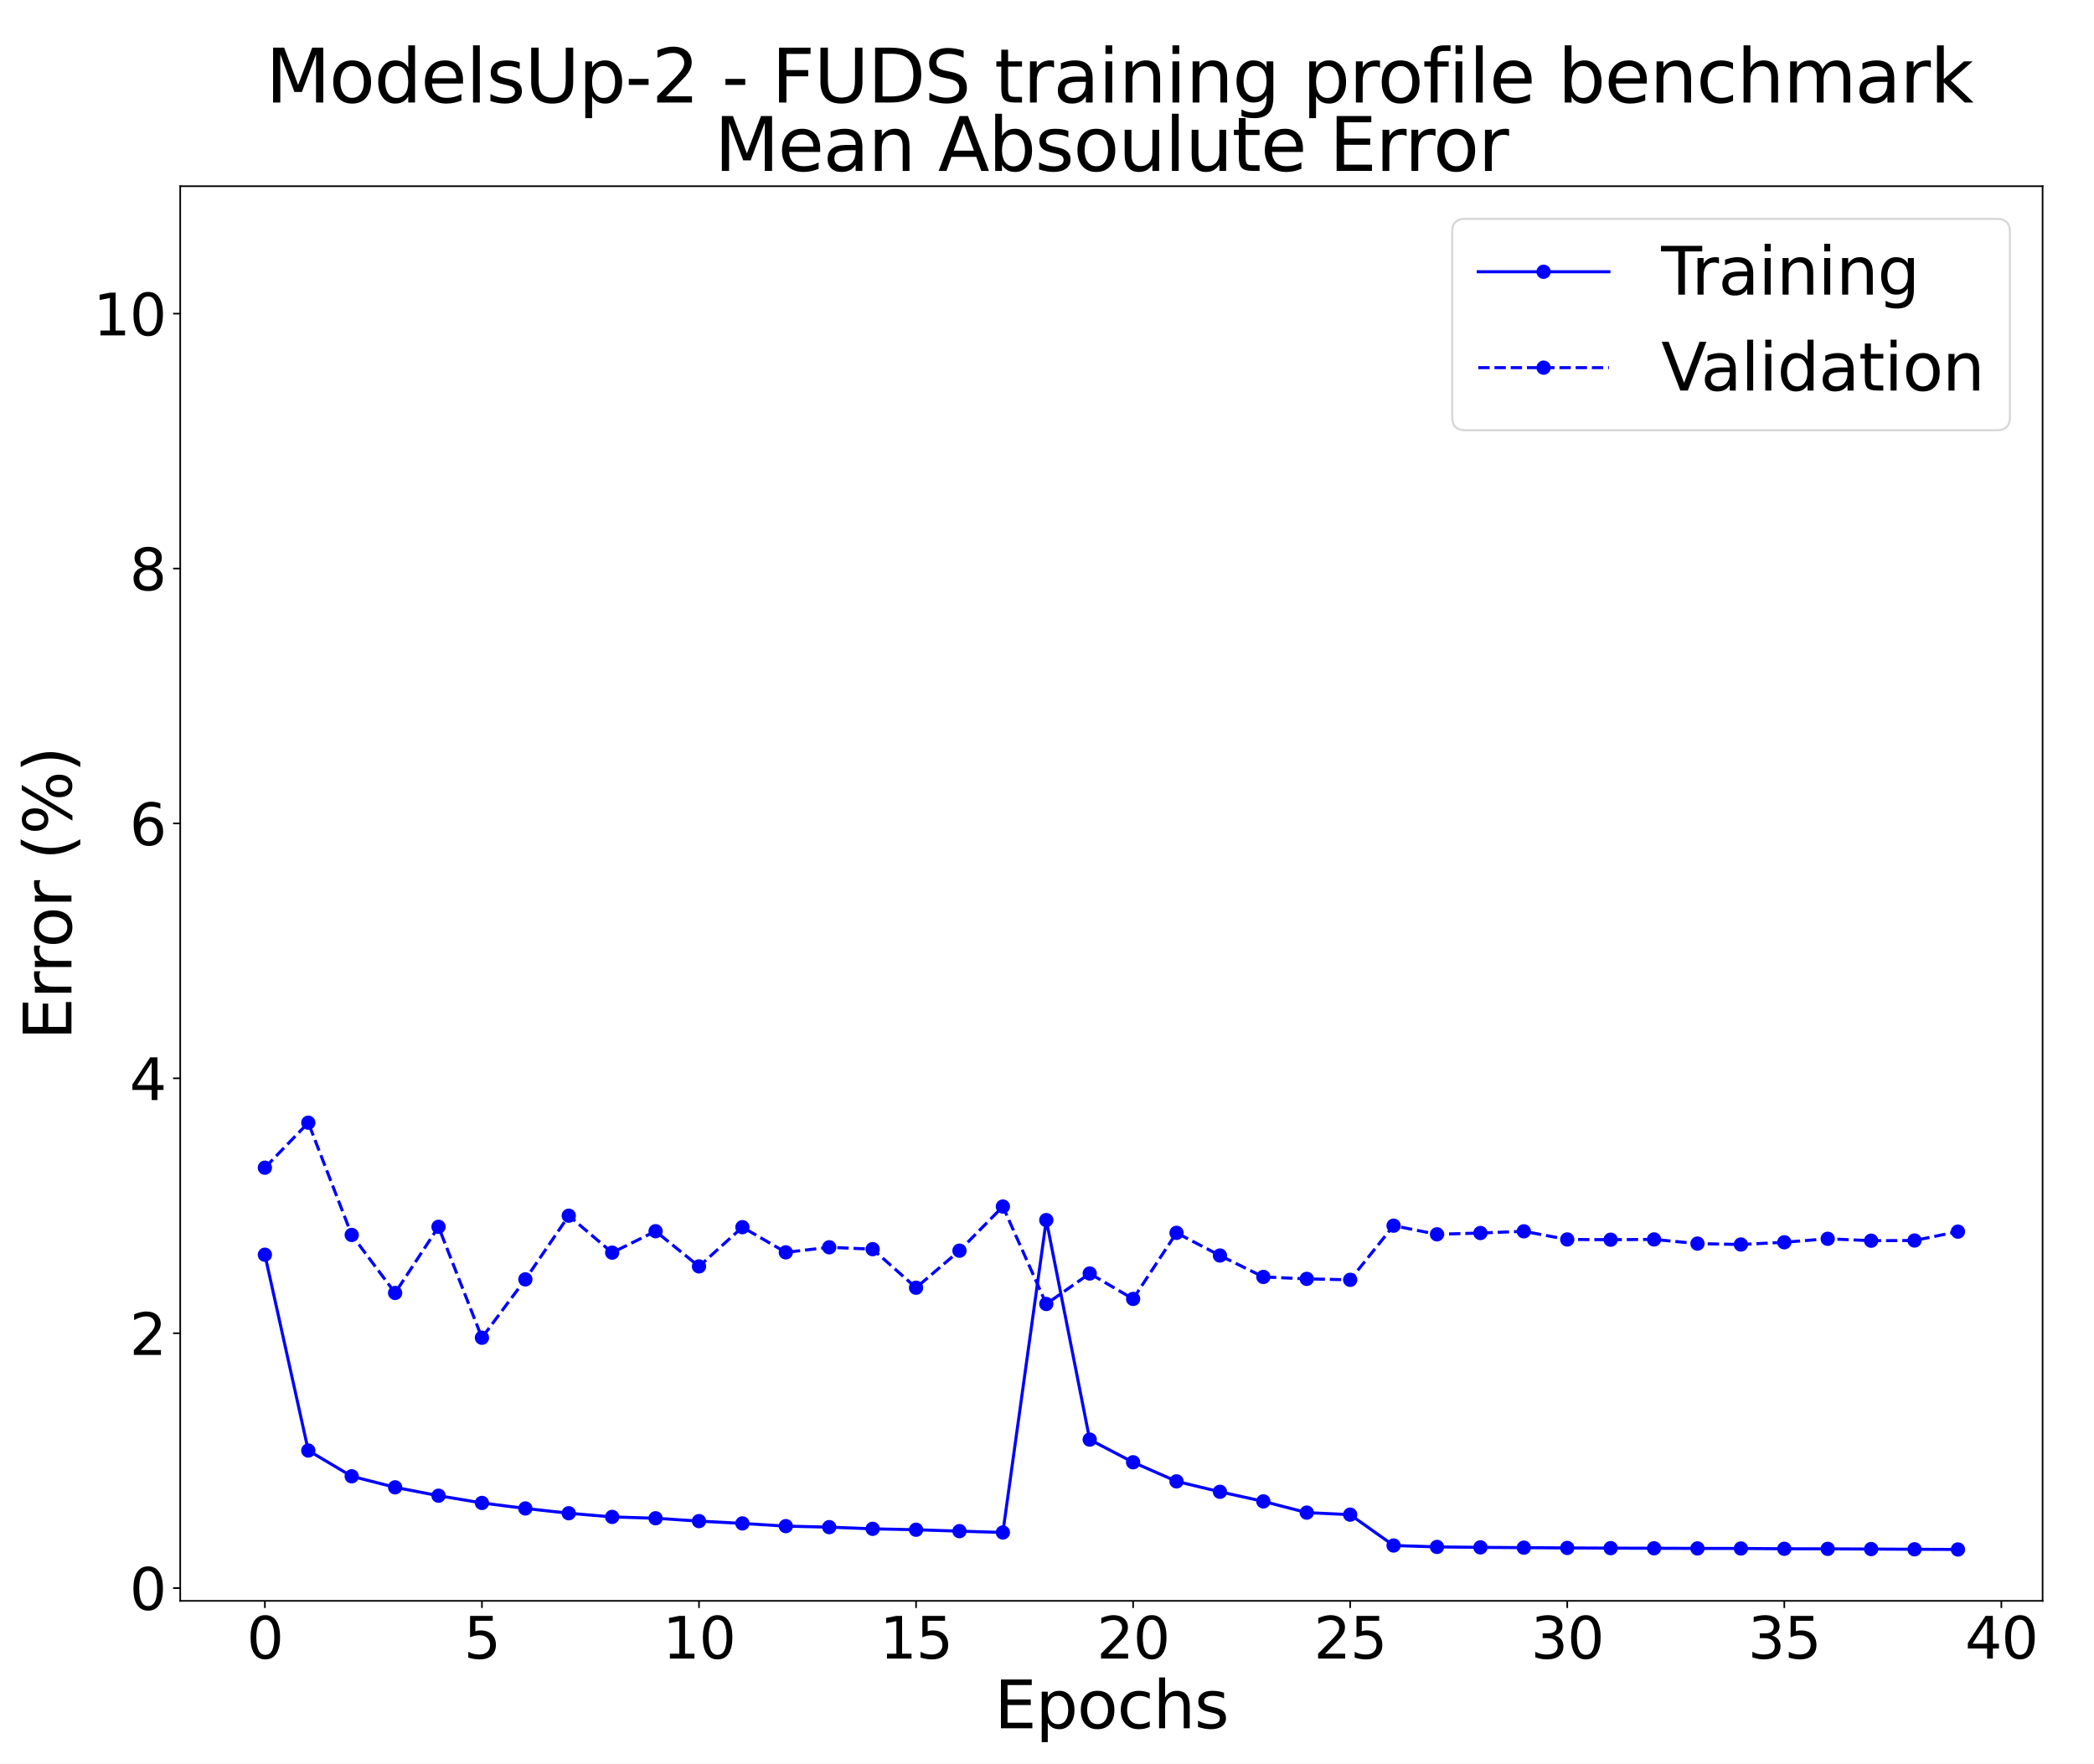 <?xml version="1.0" encoding="UTF-8" standalone="no"?>
<svg
   width="1025.684pt"
   height="864pt"
   viewBox="0 0 1025.684 864"
   version="1.1"
   id="svg1218"
   sodipodi:docname="M2-history-FUDS-mae.svg"
   inkscape:version="1.1.2 (b8e25be8, 2022-02-05)"
   xmlns:inkscape="http://www.inkscape.org/namespaces/inkscape"
   xmlns:sodipodi="http://sodipodi.sourceforge.net/DTD/sodipodi-0.dtd"
   xmlns:xlink="http://www.w3.org/1999/xlink"
   xmlns="http://www.w3.org/2000/svg"
   xmlns:svg="http://www.w3.org/2000/svg"
   xmlns:rdf="http://www.w3.org/1999/02/22-rdf-syntax-ns#"
   xmlns:cc="http://creativecommons.org/ns#"
   xmlns:dc="http://purl.org/dc/elements/1.1/">
  <rect x="0" y="0" width="1025.684" height="864" fill="#808080" stroke="none"/>
  <sodipodi:namedview
     id="namedview1220"
     pagecolor="#ffffff"
     bordercolor="#666666"
     borderopacity="1.0"
     inkscape:pageshadow="2"
     inkscape:pageopacity="0.0"
     inkscape:pagecheckerboard="0"
     inkscape:document-units="pt"
     showgrid="false"
     inkscape:zoom="0.40290179"
     inkscape:cx="1344"
     inkscape:cy="606.84765"
     inkscape:window-width="1296"
     inkscape:window-height="1081"
     inkscape:window-x="0"
     inkscape:window-y="25"
     inkscape:window-maximized="0"
     inkscape:current-layer="figure_1" />
  <defs
     id="defs6">
    <style
       type="text/css"
       id="style4">*{stroke-linejoin: round; stroke-linecap: butt}</style>
  </defs>
  <g
     id="figure_1">
    <g
       id="patch_1"
       transform="scale(0.509,1)">
      <path
         d="M 0,864 H 2016 V 0 H 0 Z"
         style="fill:#ffffff"
         id="path8" />
    </g>
    <g
       id="axes_1">
      <g
         id="patch_2">
        <path
           d="m 88.28,784.12 h 912.227 V 91.2 H 88.28 Z"
           style="fill:#ffffff"
           id="path11" />
      </g>
      <g
         id="matplotlib.axis_1">
        <g
           id="xtick_1">
          <g
             id="line2d_1">
            <defs
               id="defs15">
              <path
                 id="m78ba644ee0"
                 d="M 0,0 V 3.5"
                 style="stroke:#000000;stroke-width:0.8" />
            </defs>
            <g
               id="g19">
              <use
                 xlink:href="#m78ba644ee0"
                 x="129.745"
                 y="784.12"
                 style="stroke:#000000;stroke-width:0.8"
                 id="use17"
                 width="100%"
                 height="100%" />
            </g>
          </g>
          <g
             id="text_1">
            <!-- 0 -->
            <g
               transform="matrix(0.28,0,0,-0.28,120.837,812.396)"
               id="g27">
              <defs
                 id="defs23">
                <path
                   id="DejaVuSans-30"
                   d="m 2034,4250 q -487,0 -733,-480 -245,-479 -245,-1442 0,-959 245,-1439 246,-480 733,-480 491,0 736,480 246,480 246,1439 0,963 -246,1442 -245,480 -736,480 z m 0,500 q 785,0 1199,-621 414,-620 414,-1801 0,-1178 -414,-1799 -414,-620 -1199,-620 -784,0 -1198,620 -414,621 -414,1799 0,1181 414,1801 414,621 1198,621 z"
                   transform="scale(0.016)" />
              </defs>
              <use
                 xlink:href="#DejaVuSans-30"
                 id="use25"
                 x="0"
                 y="0"
                 width="100%"
                 height="100%" />
            </g>
          </g>
        </g>
        <g
           id="xtick_2">
          <g
             id="line2d_2">
            <g
               id="g33">
              <use
                 xlink:href="#m78ba644ee0"
                 x="236.065"
                 y="784.12"
                 style="stroke:#000000;stroke-width:0.8"
                 id="use31"
                 width="100%"
                 height="100%" />
            </g>
          </g>
          <g
             id="text_2">
            <!-- 5 -->
            <g
               transform="matrix(0.28,0,0,-0.28,227.157,812.396)"
               id="g41">
              <defs
                 id="defs37">
                <path
                   id="DejaVuSans-35"
                   d="M 691,4666 H 3169 V 4134 H 1269 V 2991 q 137,47 274,70 138,23 276,23 781,0 1237,-428 457,-428 457,-1159 Q 3513,744 3044,326 2575,-91 1722,-91 1428,-91 1123,-41 819,9 494,109 v 635 q 281,-153 581,-228 300,-75 634,-75 541,0 856,284 316,284 316,772 0,487 -316,771 -315,285 -856,285 -253,0 -505,-56 -251,-56 -513,-175 z"
                   transform="scale(0.016)" />
              </defs>
              <use
                 xlink:href="#DejaVuSans-35"
                 id="use39"
                 x="0"
                 y="0"
                 width="100%"
                 height="100%" />
            </g>
          </g>
        </g>
        <g
           id="xtick_3">
          <g
             id="line2d_3">
            <g
               id="g47">
              <use
                 xlink:href="#m78ba644ee0"
                 x="342.385"
                 y="784.12"
                 style="stroke:#000000;stroke-width:0.8"
                 id="use45"
                 width="100%"
                 height="100%" />
            </g>
          </g>
          <g
             id="text_3">
            <!-- 10 -->
            <g
               transform="matrix(0.28,0,0,-0.28,324.57,812.396)"
               id="g57">
              <defs
                 id="defs51">
                <path
                   id="DejaVuSans-31"
                   d="M 794,531 H 1825 V 4091 L 703,3866 v 575 l 1116,225 h 631 V 531 H 3481 V 0 H 794 Z"
                   transform="scale(0.016)" />
              </defs>
              <use
                 xlink:href="#DejaVuSans-31"
                 id="use53"
                 x="0"
                 y="0"
                 width="100%"
                 height="100%" />
              <use
                 xlink:href="#DejaVuSans-30"
                 x="63.623"
                 id="use55"
                 y="0"
                 width="100%"
                 height="100%" />
            </g>
          </g>
        </g>
        <g
           id="xtick_4">
          <g
             id="line2d_4">
            <g
               id="g63">
              <use
                 xlink:href="#m78ba644ee0"
                 x="448.705"
                 y="784.12"
                 style="stroke:#000000;stroke-width:0.8"
                 id="use61"
                 width="100%"
                 height="100%" />
            </g>
          </g>
          <g
             id="text_4">
            <!-- 15 -->
            <g
               transform="matrix(0.28,0,0,-0.28,430.89,812.396)"
               id="g70">
              <use
                 xlink:href="#DejaVuSans-31"
                 id="use66"
                 x="0"
                 y="0"
                 width="100%"
                 height="100%" />
              <use
                 xlink:href="#DejaVuSans-35"
                 x="63.623"
                 id="use68"
                 y="0"
                 width="100%"
                 height="100%" />
            </g>
          </g>
        </g>
        <g
           id="xtick_5">
          <g
             id="line2d_5">
            <g
               id="g76">
              <use
                 xlink:href="#m78ba644ee0"
                 x="555.025"
                 y="784.12"
                 style="stroke:#000000;stroke-width:0.8"
                 id="use74"
                 width="100%"
                 height="100%" />
            </g>
          </g>
          <g
             id="text_5">
            <!-- 20 -->
            <g
               transform="matrix(0.28,0,0,-0.28,537.21,812.396)"
               id="g86">
              <defs
                 id="defs80">
                <path
                   id="DejaVuSans-32"
                   d="M 1228,531 H 3431 V 0 H 469 v 531 q 359,372 979,998 621,627 780,809 303,340 423,576 121,236 121,464 0,372 -261,606 -261,235 -680,235 -297,0 -627,-103 -329,-103 -704,-313 v 638 q 381,153 712,231 332,78 607,78 725,0 1156,-363 431,-362 431,-968 0,-288 -108,-546 -107,-257 -392,-607 -78,-91 -497,-524 Q 1991,1309 1228,531 Z"
                   transform="scale(0.016)" />
              </defs>
              <use
                 xlink:href="#DejaVuSans-32"
                 id="use82"
                 x="0"
                 y="0"
                 width="100%"
                 height="100%" />
              <use
                 xlink:href="#DejaVuSans-30"
                 x="63.623"
                 id="use84"
                 y="0"
                 width="100%"
                 height="100%" />
            </g>
          </g>
        </g>
        <g
           id="xtick_6">
          <g
             id="line2d_6">
            <g
               id="g92">
              <use
                 xlink:href="#m78ba644ee0"
                 x="661.345"
                 y="784.12"
                 style="stroke:#000000;stroke-width:0.8"
                 id="use90"
                 width="100%"
                 height="100%" />
            </g>
          </g>
          <g
             id="text_6">
            <!-- 25 -->
            <g
               transform="matrix(0.28,0,0,-0.28,643.53,812.396)"
               id="g99">
              <use
                 xlink:href="#DejaVuSans-32"
                 id="use95"
                 x="0"
                 y="0"
                 width="100%"
                 height="100%" />
              <use
                 xlink:href="#DejaVuSans-35"
                 x="63.623"
                 id="use97"
                 y="0"
                 width="100%"
                 height="100%" />
            </g>
          </g>
        </g>
        <g
           id="xtick_7">
          <g
             id="line2d_7">
            <g
               id="g105">
              <use
                 xlink:href="#m78ba644ee0"
                 x="767.666"
                 y="784.12"
                 style="stroke:#000000;stroke-width:0.8"
                 id="use103"
                 width="100%"
                 height="100%" />
            </g>
          </g>
          <g
             id="text_7">
            <!-- 30 -->
            <g
               transform="matrix(0.28,0,0,-0.28,749.851,812.396)"
               id="g115">
              <defs
                 id="defs109">
                <path
                   id="DejaVuSans-33"
                   d="m 2597,2516 q 453,-97 707,-404 255,-306 255,-756 0,-690 -475,-1069 -475,-378 -1350,-378 -293,0 -604,58 -311,58 -642,174 v 609 q 262,-153 574,-231 313,-78 654,-78 593,0 904,234 311,234 311,681 0,413 -289,645 -289,233 -804,233 h -544 v 519 h 569 q 465,0 712,186 247,186 247,536 0,359 -255,551 -254,193 -729,193 -260,0 -557,-57 -297,-56 -653,-174 v 562 q 360,100 674,150 314,50 592,50 719,0 1137,-327 419,-326 419,-882 0,-388 -222,-655 -222,-267 -631,-370 z"
                   transform="scale(0.016)" />
              </defs>
              <use
                 xlink:href="#DejaVuSans-33"
                 id="use111"
                 x="0"
                 y="0"
                 width="100%"
                 height="100%" />
              <use
                 xlink:href="#DejaVuSans-30"
                 x="63.623"
                 id="use113"
                 y="0"
                 width="100%"
                 height="100%" />
            </g>
          </g>
        </g>
        <g
           id="xtick_8">
          <g
             id="line2d_8">
            <g
               id="g121">
              <use
                 xlink:href="#m78ba644ee0"
                 x="873.986"
                 y="784.12"
                 style="stroke:#000000;stroke-width:0.8"
                 id="use119"
                 width="100%"
                 height="100%" />
            </g>
          </g>
          <g
             id="text_8">
            <!-- 35 -->
            <g
               transform="matrix(0.28,0,0,-0.28,856.171,812.396)"
               id="g128">
              <use
                 xlink:href="#DejaVuSans-33"
                 id="use124"
                 x="0"
                 y="0"
                 width="100%"
                 height="100%" />
              <use
                 xlink:href="#DejaVuSans-35"
                 x="63.623"
                 id="use126"
                 y="0"
                 width="100%"
                 height="100%" />
            </g>
          </g>
        </g>
        <g
           id="xtick_9">
          <g
             id="line2d_9">
            <g
               id="g134">
              <use
                 xlink:href="#m78ba644ee0"
                 x="980.306"
                 y="784.12"
                 style="stroke:#000000;stroke-width:0.8"
                 id="use132"
                 width="100%"
                 height="100%" />
            </g>
          </g>
          <g
             id="text_9">
            <!-- 40 -->
            <g
               transform="matrix(0.28,0,0,-0.28,962.491,812.396)"
               id="g144">
              <defs
                 id="defs138">
                <path
                   id="DejaVuSans-34"
                   d="M 2419,4116 825,1625 h 1594 z m -166,550 h 794 V 1625 h 666 V 1100 H 3047 V 0 H 2419 V 1100 H 313 v 609 z"
                   transform="scale(0.016)" />
              </defs>
              <use
                 xlink:href="#DejaVuSans-34"
                 id="use140"
                 x="0"
                 y="0"
                 width="100%"
                 height="100%" />
              <use
                 xlink:href="#DejaVuSans-30"
                 x="63.623"
                 id="use142"
                 y="0"
                 width="100%"
                 height="100%" />
            </g>
          </g>
        </g>
        <g
           id="text_10">
          <!-- Epochs -->
          <g
             transform="matrix(0.32,0,0,-0.32,487.063,846.534)"
             id="g168">
            <defs
               id="defs154">
              <path
                 id="DejaVuSans-45"
                 d="M 628,4666 H 3578 V 4134 H 1259 V 2753 H 3481 V 2222 H 1259 V 531 H 3634 V 0 H 628 Z"
                 transform="scale(0.016)" />
              <path
                 id="DejaVuSans-70"
                 d="M 1159,525 V -1331 H 581 v 4831 h 578 v -531 q 182,312 458,463 277,152 661,152 638,0 1036,-506 399,-506 399,-1331 0,-825 -399,-1332 -398,-506 -1036,-506 -384,0 -661,152 -276,152 -458,464 z m 1957,1222 q 0,634 -261,995 -261,361 -717,361 -457,0 -718,-361 -261,-361 -261,-995 0,-634 261,-995 261,-361 718,-361 456,0 717,361 261,361 261,995 z"
                 transform="scale(0.016)" />
              <path
                 id="DejaVuSans-6f"
                 d="m 1959,3097 q -462,0 -731,-361 -269,-361 -269,-989 0,-628 267,-989 268,-361 733,-361 460,0 728,362 269,363 269,988 0,622 -269,986 -268,364 -728,364 z m 0,487 q 750,0 1178,-488 429,-487 429,-1349 Q 3566,888 3137,398 2709,-91 1959,-91 1206,-91 779,398 353,888 353,1747 q 0,862 426,1349 427,488 1180,488 z"
                 transform="scale(0.016)" />
              <path
                 id="DejaVuSans-63"
                 d="m 3122,3366 v -538 q -244,135 -489,202 -245,67 -495,67 -560,0 -870,-355 -309,-354 -309,-995 0,-641 309,-996 310,-354 870,-354 250,0 495,67 245,67 489,202 V 134 Q 2881,22 2623,-34 2366,-91 2075,-91 1284,-91 818,406 353,903 353,1747 q 0,856 470,1346 471,491 1290,491 265,0 518,-55 253,-54 491,-163 z"
                 transform="scale(0.016)" />
              <path
                 id="DejaVuSans-68"
                 d="M 3513,2113 V 0 h -575 v 2094 q 0,497 -194,743 -194,247 -581,247 -466,0 -735,-297 -269,-296 -269,-809 V 0 H 581 v 4863 h 578 V 2956 q 207,316 486,472 280,156 646,156 603,0 912,-373 310,-373 310,-1098 z"
                 transform="scale(0.016)" />
              <path
                 id="DejaVuSans-73"
                 d="m 2834,3397 v -544 q -243,125 -506,187 -262,63 -544,63 -428,0 -642,-131 -214,-131 -214,-394 0,-200 153,-314 153,-114 616,-217 l 197,-44 q 612,-131 870,-370 258,-239 258,-667 0,-488 -386,-773 Q 2250,-91 1575,-91 1294,-91 989,-36 684,19 347,128 v 594 q 319,-166 628,-249 309,-82 613,-82 406,0 624,139 219,139 219,392 0,234 -158,359 -157,125 -692,241 l -200,47 q -534,112 -772,345 -237,233 -237,639 0,494 350,762 350,269 994,269 318,0 599,-47 282,-46 519,-140 z"
                 transform="scale(0.016)" />
            </defs>
            <use
               xlink:href="#DejaVuSans-45"
               id="use156"
               x="0"
               y="0"
               width="100%"
               height="100%" />
            <use
               xlink:href="#DejaVuSans-70"
               x="63.184"
               id="use158"
               y="0"
               width="100%"
               height="100%" />
            <use
               xlink:href="#DejaVuSans-6f"
               x="126.66"
               id="use160"
               y="0"
               width="100%"
               height="100%" />
            <use
               xlink:href="#DejaVuSans-63"
               x="187.842"
               id="use162"
               y="0"
               width="100%"
               height="100%" />
            <use
               xlink:href="#DejaVuSans-68"
               x="242.822"
               id="use164"
               y="0"
               width="100%"
               height="100%" />
            <use
               xlink:href="#DejaVuSans-73"
               x="306.201"
               id="use166"
               y="0"
               width="100%"
               height="100%" />
          </g>
        </g>
      </g>
      <g
         id="matplotlib.axis_2">
        <g
           id="ytick_1">
          <g
             id="line2d_10">
            <defs
               id="defs173">
              <path
                 id="mba8e950e8f"
                 d="M 0,0 H -3.5"
                 style="stroke:#000000;stroke-width:0.8" />
            </defs>
            <g
               id="g177">
              <use
                 xlink:href="#mba8e950e8f"
                 x="88.28"
                 y="777.878"
                 style="stroke:#000000;stroke-width:0.8"
                 id="use175"
                 width="100%"
                 height="100%" />
            </g>
          </g>
          <g
             id="text_11">
            <!-- 0 -->
            <g
               transform="matrix(0.28,0,0,-0.28,63.465,788.515)"
               id="g182">
              <use
                 xlink:href="#DejaVuSans-30"
                 id="use180"
                 x="0"
                 y="0"
                 width="100%"
                 height="100%" />
            </g>
          </g>
        </g>
        <g
           id="ytick_2">
          <g
             id="line2d_11">
            <g
               id="g188">
              <use
                 xlink:href="#mba8e950e8f"
                 x="88.28"
                 y="653.027"
                 style="stroke:#000000;stroke-width:0.8"
                 id="use186"
                 width="100%"
                 height="100%" />
            </g>
          </g>
          <g
             id="text_12">
            <!-- 2 -->
            <g
               transform="matrix(0.28,0,0,-0.28,63.465,663.665)"
               id="g193">
              <use
                 xlink:href="#DejaVuSans-32"
                 id="use191"
                 x="0"
                 y="0"
                 width="100%"
                 height="100%" />
            </g>
          </g>
        </g>
        <g
           id="ytick_3">
          <g
             id="line2d_12">
            <g
               id="g199">
              <use
                 xlink:href="#mba8e950e8f"
                 x="88.28"
                 y="528.177"
                 style="stroke:#000000;stroke-width:0.8"
                 id="use197"
                 width="100%"
                 height="100%" />
            </g>
          </g>
          <g
             id="text_13">
            <!-- 4 -->
            <g
               transform="matrix(0.28,0,0,-0.28,63.465,538.814)"
               id="g204">
              <use
                 xlink:href="#DejaVuSans-34"
                 id="use202"
                 x="0"
                 y="0"
                 width="100%"
                 height="100%" />
            </g>
          </g>
        </g>
        <g
           id="ytick_4">
          <g
             id="line2d_13">
            <g
               id="g210">
              <use
                 xlink:href="#mba8e950e8f"
                 x="88.28"
                 y="403.326"
                 style="stroke:#000000;stroke-width:0.8"
                 id="use208"
                 width="100%"
                 height="100%" />
            </g>
          </g>
          <g
             id="text_14">
            <!-- 6 -->
            <g
               transform="matrix(0.28,0,0,-0.28,63.465,413.964)"
               id="g218">
              <defs
                 id="defs214">
                <path
                   id="DejaVuSans-36"
                   d="m 2113,2584 q -425,0 -674,-291 -248,-290 -248,-796 0,-503 248,-796 249,-292 674,-292 425,0 673,292 248,293 248,796 0,506 -248,796 -248,291 -673,291 z m 1253,1979 v -575 q -238,112 -480,171 -242,60 -480,60 -625,0 -955,-422 -329,-422 -376,-1275 184,272 462,417 279,145 613,145 703,0 1111,-427 408,-426 408,-1160 0,-719 -425,-1154 -425,-434 -1131,-434 -810,0 -1238,620 -428,621 -428,1799 0,1106 525,1764 525,658 1409,658 238,0 480,-47 242,-47 505,-140 z"
                   transform="scale(0.016)" />
              </defs>
              <use
                 xlink:href="#DejaVuSans-36"
                 id="use216"
                 x="0"
                 y="0"
                 width="100%"
                 height="100%" />
            </g>
          </g>
        </g>
        <g
           id="ytick_5">
          <g
             id="line2d_14">
            <g
               id="g224">
              <use
                 xlink:href="#mba8e950e8f"
                 x="88.28"
                 y="278.476"
                 style="stroke:#000000;stroke-width:0.8"
                 id="use222"
                 width="100%"
                 height="100%" />
            </g>
          </g>
          <g
             id="text_15">
            <!-- 8 -->
            <g
               transform="matrix(0.28,0,0,-0.28,63.465,289.113)"
               id="g232">
              <defs
                 id="defs228">
                <path
                   id="DejaVuSans-38"
                   d="m 2034,2216 q -450,0 -708,-241 -257,-241 -257,-662 0,-422 257,-663 258,-241 708,-241 450,0 709,242 260,243 260,662 0,421 -258,662 -257,241 -711,241 z m -631,268 q -406,100 -633,378 -226,279 -226,679 0,559 398,884 399,325 1092,325 697,0 1094,-325 397,-325 397,-884 0,-400 -227,-679 -226,-278 -629,-378 456,-106 710,-416 255,-309 255,-755 Q 3634,634 3220,271 2806,-91 2034,-91 1263,-91 848,271 434,634 434,1313 q 0,446 256,755 257,310 713,416 z m -231,997 q 0,-362 226,-565 227,-203 636,-203 407,0 636,203 230,203 230,565 0,363 -230,566 -229,203 -636,203 -409,0 -636,-203 -226,-203 -226,-566 z"
                   transform="scale(0.016)" />
              </defs>
              <use
                 xlink:href="#DejaVuSans-38"
                 id="use230"
                 x="0"
                 y="0"
                 width="100%"
                 height="100%" />
            </g>
          </g>
        </g>
        <g
           id="ytick_6">
          <g
             id="line2d_15">
            <g
               id="g238">
              <use
                 xlink:href="#mba8e950e8f"
                 x="88.28"
                 y="153.625"
                 style="stroke:#000000;stroke-width:0.8"
                 id="use236"
                 width="100%"
                 height="100%" />
            </g>
          </g>
          <g
             id="text_16">
            <!-- 10 -->
            <g
               transform="matrix(0.28,0,0,-0.28,45.65,164.263)"
               id="g245">
              <use
                 xlink:href="#DejaVuSans-31"
                 id="use241"
                 x="0"
                 y="0"
                 width="100%"
                 height="100%" />
              <use
                 xlink:href="#DejaVuSans-30"
                 x="63.623"
                 id="use243"
                 y="0"
                 width="100%"
                 height="100%" />
            </g>
          </g>
        </g>
        <g
           id="text_17">
          <!-- Error (%) -->
          <g
             transform="matrix(0,-0.32,-0.32,0,34.995,509.425)"
             id="g274">
            <defs
               id="defs254">
              <path
                 id="DejaVuSans-72"
                 d="m 2631,2963 q -97,56 -211,82 -114,27 -251,27 -488,0 -749,-317 -261,-317 -261,-911 V 0 H 581 v 3500 h 578 v -544 q 182,319 472,473 291,155 707,155 59,0 131,-8 72,-7 159,-23 z"
                 transform="scale(0.016)" />
              <path
                 id="DejaVuSans-20"
                 transform="scale(0.016)"
                 d="" />
              <path
                 id="DejaVuSans-28"
                 d="m 1984,4856 q -418,-718 -622,-1422 -203,-703 -203,-1425 0,-721 205,-1429 205,-708 620,-1424 h -500 q -468,735 -701,1444 -233,709 -233,1409 0,697 231,1403 232,707 703,1444 z"
                 transform="scale(0.016)" />
              <path
                 id="DejaVuSans-25"
                 d="m 4653,2053 q -272,0 -427,-231 -154,-231 -154,-644 0,-406 154,-639 155,-233 427,-233 266,0 420,233 155,233 155,639 0,410 -155,642 -154,233 -420,233 z m 0,397 q 494,0 784,-344 291,-343 291,-928 0,-584 -292,-927 -292,-342 -783,-342 -500,0 -791,342 -290,343 -290,927 0,588 292,930 292,342 789,342 z M 1428,4353 q -269,0 -424,-233 -154,-232 -154,-639 0,-412 153,-644 153,-231 425,-231 272,0 426,231 155,232 155,644 0,403 -156,637 -156,235 -425,235 z m 2822,397 h 500 L 1831,-91 h -500 z m -2822,0 q 494,0 787,-342 294,-342 294,-927 0,-590 -292,-931 -292,-341 -789,-341 -497,0 -786,342 -289,343 -289,930 0,582 290,925 291,344 785,344 z"
                 transform="scale(0.016)" />
              <path
                 id="DejaVuSans-29"
                 d="m 513,4856 h 500 q 468,-737 701,-1444 233,-706 233,-1403 0,-700 -233,-1409 -233,-709 -701,-1444 H 513 q 415,716 620,1424 205,708 205,1429 0,722 -205,1425 -205,704 -620,1422 z"
                 transform="scale(0.016)" />
            </defs>
            <use
               xlink:href="#DejaVuSans-45"
               id="use256"
               x="0"
               y="0"
               width="100%"
               height="100%" />
            <use
               xlink:href="#DejaVuSans-72"
               x="63.184"
               id="use258"
               y="0"
               width="100%"
               height="100%" />
            <use
               xlink:href="#DejaVuSans-72"
               x="102.547"
               id="use260"
               y="0"
               width="100%"
               height="100%" />
            <use
               xlink:href="#DejaVuSans-6f"
               x="141.41"
               id="use262"
               y="0"
               width="100%"
               height="100%" />
            <use
               xlink:href="#DejaVuSans-72"
               x="202.592"
               id="use264"
               y="0"
               width="100%"
               height="100%" />
            <use
               xlink:href="#DejaVuSans-20"
               x="243.705"
               id="use266"
               y="0"
               width="100%"
               height="100%" />
            <use
               xlink:href="#DejaVuSans-28"
               x="275.492"
               id="use268"
               y="0"
               width="100%"
               height="100%" />
            <use
               xlink:href="#DejaVuSans-25"
               x="314.506"
               id="use270"
               y="0"
               width="100%"
               height="100%" />
            <use
               xlink:href="#DejaVuSans-29"
               x="409.525"
               id="use272"
               y="0"
               width="100%"
               height="100%" />
          </g>
        </g>
      </g>
      <g
         id="line2d_16">
        <path
           d="m 129.745,614.578 21.264,95.92 21.264,12.615 21.264,5.4 21.264,4.11 21.264,3.542 21.264,2.7 21.264,2.344 21.264,1.8 21.264,0.662 21.264,1.393 21.264,1.128 21.264,1.33 21.264,0.502 21.264,0.816 21.264,0.451 21.264,0.691 21.264,0.645 21.264,-153.016 21.264,107.522 21.264,11.115 21.264,9.35 21.264,5.108 21.264,4.695 21.264,5.503 21.264,0.996 21.264,15.114 21.264,0.691 21.264,0.219 21.264,0.144 21.264,0.133 21.264,0.094 21.264,0.068 21.264,0.071 21.264,0.033 21.264,0.146 21.264,0.04 21.264,0.1 21.264,0.112 21.264,0.088"
           clip-path="url(#pd37188cec0)"
           style="fill:none;stroke:#0000ff;stroke-width:1.5;stroke-linecap:square"
           id="path278" />
        <defs
           id="defs281">
          <path
             id="m9d6b05c629"
             d="M 0,3 C 0.796,3 1.559,2.684 2.121,2.121 2.684,1.559 3,0.796 3,0 3,-0.796 2.684,-1.559 2.121,-2.121 1.559,-2.684 0.796,-3 0,-3 -0.796,-3 -1.559,-2.684 -2.121,-2.121 -2.684,-1.559 -3,-0.796 -3,0 -3,0.796 -2.684,1.559 -2.121,2.121 -1.559,2.684 -0.796,3 0,3 Z"
             style="stroke:#0000ff" />
        </defs>
        <g
           clip-path="url(#pd37188cec0)"
           id="g363">
          <use
             xlink:href="#m9d6b05c629"
             x="129.745"
             y="614.578"
             style="fill:#0000ff;stroke:#0000ff"
             id="use283"
             width="100%"
             height="100%" />
          <use
             xlink:href="#m9d6b05c629"
             x="151.009"
             y="710.498"
             style="fill:#0000ff;stroke:#0000ff"
             id="use285"
             width="100%"
             height="100%" />
          <use
             xlink:href="#m9d6b05c629"
             x="172.273"
             y="723.113"
             style="fill:#0000ff;stroke:#0000ff"
             id="use287"
             width="100%"
             height="100%" />
          <use
             xlink:href="#m9d6b05c629"
             x="193.537"
             y="728.513"
             style="fill:#0000ff;stroke:#0000ff"
             id="use289"
             width="100%"
             height="100%" />
          <use
             xlink:href="#m9d6b05c629"
             x="214.801"
             y="732.624"
             style="fill:#0000ff;stroke:#0000ff"
             id="use291"
             width="100%"
             height="100%" />
          <use
             xlink:href="#m9d6b05c629"
             x="236.065"
             y="736.166"
             style="fill:#0000ff;stroke:#0000ff"
             id="use293"
             width="100%"
             height="100%" />
          <use
             xlink:href="#m9d6b05c629"
             x="257.329"
             y="738.866"
             style="fill:#0000ff;stroke:#0000ff"
             id="use295"
             width="100%"
             height="100%" />
          <use
             xlink:href="#m9d6b05c629"
             x="278.593"
             y="741.21"
             style="fill:#0000ff;stroke:#0000ff"
             id="use297"
             width="100%"
             height="100%" />
          <use
             xlink:href="#m9d6b05c629"
             x="299.857"
             y="743.01"
             style="fill:#0000ff;stroke:#0000ff"
             id="use299"
             width="100%"
             height="100%" />
          <use
             xlink:href="#m9d6b05c629"
             x="321.121"
             y="743.673"
             style="fill:#0000ff;stroke:#0000ff"
             id="use301"
             width="100%"
             height="100%" />
          <use
             xlink:href="#m9d6b05c629"
             x="342.385"
             y="745.066"
             style="fill:#0000ff;stroke:#0000ff"
             id="use303"
             width="100%"
             height="100%" />
          <use
             xlink:href="#m9d6b05c629"
             x="363.649"
             y="746.194"
             style="fill:#0000ff;stroke:#0000ff"
             id="use305"
             width="100%"
             height="100%" />
          <use
             xlink:href="#m9d6b05c629"
             x="384.913"
             y="747.525"
             style="fill:#0000ff;stroke:#0000ff"
             id="use307"
             width="100%"
             height="100%" />
          <use
             xlink:href="#m9d6b05c629"
             x="406.177"
             y="748.027"
             style="fill:#0000ff;stroke:#0000ff"
             id="use309"
             width="100%"
             height="100%" />
          <use
             xlink:href="#m9d6b05c629"
             x="427.441"
             y="748.843"
             style="fill:#0000ff;stroke:#0000ff"
             id="use311"
             width="100%"
             height="100%" />
          <use
             xlink:href="#m9d6b05c629"
             x="448.705"
             y="749.294"
             style="fill:#0000ff;stroke:#0000ff"
             id="use313"
             width="100%"
             height="100%" />
          <use
             xlink:href="#m9d6b05c629"
             x="469.969"
             y="749.985"
             style="fill:#0000ff;stroke:#0000ff"
             id="use315"
             width="100%"
             height="100%" />
          <use
             xlink:href="#m9d6b05c629"
             x="491.233"
             y="750.63"
             style="fill:#0000ff;stroke:#0000ff"
             id="use317"
             width="100%"
             height="100%" />
          <use
             xlink:href="#m9d6b05c629"
             x="512.497"
             y="597.614"
             style="fill:#0000ff;stroke:#0000ff"
             id="use319"
             width="100%"
             height="100%" />
          <use
             xlink:href="#m9d6b05c629"
             x="533.761"
             y="705.136"
             style="fill:#0000ff;stroke:#0000ff"
             id="use321"
             width="100%"
             height="100%" />
          <use
             xlink:href="#m9d6b05c629"
             x="555.025"
             y="716.251"
             style="fill:#0000ff;stroke:#0000ff"
             id="use323"
             width="100%"
             height="100%" />
          <use
             xlink:href="#m9d6b05c629"
             x="576.289"
             y="725.601"
             style="fill:#0000ff;stroke:#0000ff"
             id="use325"
             width="100%"
             height="100%" />
          <use
             xlink:href="#m9d6b05c629"
             x="597.553"
             y="730.708"
             style="fill:#0000ff;stroke:#0000ff"
             id="use327"
             width="100%"
             height="100%" />
          <use
             xlink:href="#m9d6b05c629"
             x="618.817"
             y="735.403"
             style="fill:#0000ff;stroke:#0000ff"
             id="use329"
             width="100%"
             height="100%" />
          <use
             xlink:href="#m9d6b05c629"
             x="640.081"
             y="740.907"
             style="fill:#0000ff;stroke:#0000ff"
             id="use331"
             width="100%"
             height="100%" />
          <use
             xlink:href="#m9d6b05c629"
             x="661.345"
             y="741.903"
             style="fill:#0000ff;stroke:#0000ff"
             id="use333"
             width="100%"
             height="100%" />
          <use
             xlink:href="#m9d6b05c629"
             x="682.61"
             y="757.017"
             style="fill:#0000ff;stroke:#0000ff"
             id="use335"
             width="100%"
             height="100%" />
          <use
             xlink:href="#m9d6b05c629"
             x="703.873"
             y="757.708"
             style="fill:#0000ff;stroke:#0000ff"
             id="use337"
             width="100%"
             height="100%" />
          <use
             xlink:href="#m9d6b05c629"
             x="725.138"
             y="757.928"
             style="fill:#0000ff;stroke:#0000ff"
             id="use339"
             width="100%"
             height="100%" />
          <use
             xlink:href="#m9d6b05c629"
             x="746.402"
             y="758.072"
             style="fill:#0000ff;stroke:#0000ff"
             id="use341"
             width="100%"
             height="100%" />
          <use
             xlink:href="#m9d6b05c629"
             x="767.666"
             y="758.204"
             style="fill:#0000ff;stroke:#0000ff"
             id="use343"
             width="100%"
             height="100%" />
          <use
             xlink:href="#m9d6b05c629"
             x="788.93"
             y="758.299"
             style="fill:#0000ff;stroke:#0000ff"
             id="use345"
             width="100%"
             height="100%" />
          <use
             xlink:href="#m9d6b05c629"
             x="810.194"
             y="758.366"
             style="fill:#0000ff;stroke:#0000ff"
             id="use347"
             width="100%"
             height="100%" />
          <use
             xlink:href="#m9d6b05c629"
             x="831.458"
             y="758.438"
             style="fill:#0000ff;stroke:#0000ff"
             id="use349"
             width="100%"
             height="100%" />
          <use
             xlink:href="#m9d6b05c629"
             x="852.722"
             y="758.471"
             style="fill:#0000ff;stroke:#0000ff"
             id="use351"
             width="100%"
             height="100%" />
          <use
             xlink:href="#m9d6b05c629"
             x="873.986"
             y="758.617"
             style="fill:#0000ff;stroke:#0000ff"
             id="use353"
             width="100%"
             height="100%" />
          <use
             xlink:href="#m9d6b05c629"
             x="895.25"
             y="758.657"
             style="fill:#0000ff;stroke:#0000ff"
             id="use355"
             width="100%"
             height="100%" />
          <use
             xlink:href="#m9d6b05c629"
             x="916.514"
             y="758.757"
             style="fill:#0000ff;stroke:#0000ff"
             id="use357"
             width="100%"
             height="100%" />
          <use
             xlink:href="#m9d6b05c629"
             x="937.778"
             y="758.869"
             style="fill:#0000ff;stroke:#0000ff"
             id="use359"
             width="100%"
             height="100%" />
          <use
             xlink:href="#m9d6b05c629"
             x="959.042"
             y="758.957"
             style="fill:#0000ff;stroke:#0000ff"
             id="use361"
             width="100%"
             height="100%" />
        </g>
      </g>
      <g
         id="line2d_17">
        <path
           d="m 129.745,571.958 21.264,-22.04 21.264,54.981 21.264,28.409 21.264,-32.394 21.264,54.337 21.264,-28.593 21.264,-31.184 21.264,18.094 21.264,-10.495 21.264,17.229 21.264,-19.214 21.264,12.34 21.264,-2.486 21.264,0.927 21.264,18.889 21.264,-18.149 21.264,-21.63 21.264,47.735 21.264,-14.928 21.264,12.452 21.264,-32.367 21.264,11.106 21.264,10.48 21.264,0.954 21.264,0.466 21.264,-26.525 21.264,4.239 21.264,-0.636 21.264,-0.837 21.264,3.994 21.264,0.111 21.264,-0.129 21.264,2.036 21.264,0.449 21.264,-1.091 21.264,-1.709 21.264,0.935 21.264,-0.095 21.264,-4.349"
           clip-path="url(#pd37188cec0)"
           style="fill:none;stroke:#0000ff;stroke-width:1.5;stroke-dasharray:5.55, 2.4;stroke-dashoffset:0"
           id="path366" />
        <g
           clip-path="url(#pd37188cec0)"
           id="g448">
          <use
             xlink:href="#m9d6b05c629"
             x="129.745"
             y="571.958"
             style="fill:#0000ff;stroke:#0000ff"
             id="use368"
             width="100%"
             height="100%" />
          <use
             xlink:href="#m9d6b05c629"
             x="151.009"
             y="549.917"
             style="fill:#0000ff;stroke:#0000ff"
             id="use370"
             width="100%"
             height="100%" />
          <use
             xlink:href="#m9d6b05c629"
             x="172.273"
             y="604.898"
             style="fill:#0000ff;stroke:#0000ff"
             id="use372"
             width="100%"
             height="100%" />
          <use
             xlink:href="#m9d6b05c629"
             x="193.537"
             y="633.307"
             style="fill:#0000ff;stroke:#0000ff"
             id="use374"
             width="100%"
             height="100%" />
          <use
             xlink:href="#m9d6b05c629"
             x="214.801"
             y="600.913"
             style="fill:#0000ff;stroke:#0000ff"
             id="use376"
             width="100%"
             height="100%" />
          <use
             xlink:href="#m9d6b05c629"
             x="236.065"
             y="655.25"
             style="fill:#0000ff;stroke:#0000ff"
             id="use378"
             width="100%"
             height="100%" />
          <use
             xlink:href="#m9d6b05c629"
             x="257.329"
             y="626.657"
             style="fill:#0000ff;stroke:#0000ff"
             id="use380"
             width="100%"
             height="100%" />
          <use
             xlink:href="#m9d6b05c629"
             x="278.593"
             y="595.474"
             style="fill:#0000ff;stroke:#0000ff"
             id="use382"
             width="100%"
             height="100%" />
          <use
             xlink:href="#m9d6b05c629"
             x="299.857"
             y="613.568"
             style="fill:#0000ff;stroke:#0000ff"
             id="use384"
             width="100%"
             height="100%" />
          <use
             xlink:href="#m9d6b05c629"
             x="321.121"
             y="603.073"
             style="fill:#0000ff;stroke:#0000ff"
             id="use386"
             width="100%"
             height="100%" />
          <use
             xlink:href="#m9d6b05c629"
             x="342.385"
             y="620.301"
             style="fill:#0000ff;stroke:#0000ff"
             id="use388"
             width="100%"
             height="100%" />
          <use
             xlink:href="#m9d6b05c629"
             x="363.649"
             y="601.088"
             style="fill:#0000ff;stroke:#0000ff"
             id="use390"
             width="100%"
             height="100%" />
          <use
             xlink:href="#m9d6b05c629"
             x="384.913"
             y="613.427"
             style="fill:#0000ff;stroke:#0000ff"
             id="use392"
             width="100%"
             height="100%" />
          <use
             xlink:href="#m9d6b05c629"
             x="406.177"
             y="610.941"
             style="fill:#0000ff;stroke:#0000ff"
             id="use394"
             width="100%"
             height="100%" />
          <use
             xlink:href="#m9d6b05c629"
             x="427.441"
             y="611.868"
             style="fill:#0000ff;stroke:#0000ff"
             id="use396"
             width="100%"
             height="100%" />
          <use
             xlink:href="#m9d6b05c629"
             x="448.705"
             y="630.758"
             style="fill:#0000ff;stroke:#0000ff"
             id="use398"
             width="100%"
             height="100%" />
          <use
             xlink:href="#m9d6b05c629"
             x="469.969"
             y="612.608"
             style="fill:#0000ff;stroke:#0000ff"
             id="use400"
             width="100%"
             height="100%" />
          <use
             xlink:href="#m9d6b05c629"
             x="491.233"
             y="590.979"
             style="fill:#0000ff;stroke:#0000ff"
             id="use402"
             width="100%"
             height="100%" />
          <use
             xlink:href="#m9d6b05c629"
             x="512.497"
             y="638.713"
             style="fill:#0000ff;stroke:#0000ff"
             id="use404"
             width="100%"
             height="100%" />
          <use
             xlink:href="#m9d6b05c629"
             x="533.761"
             y="623.786"
             style="fill:#0000ff;stroke:#0000ff"
             id="use406"
             width="100%"
             height="100%" />
          <use
             xlink:href="#m9d6b05c629"
             x="555.025"
             y="636.237"
             style="fill:#0000ff;stroke:#0000ff"
             id="use408"
             width="100%"
             height="100%" />
          <use
             xlink:href="#m9d6b05c629"
             x="576.289"
             y="603.871"
             style="fill:#0000ff;stroke:#0000ff"
             id="use410"
             width="100%"
             height="100%" />
          <use
             xlink:href="#m9d6b05c629"
             x="597.553"
             y="614.977"
             style="fill:#0000ff;stroke:#0000ff"
             id="use412"
             width="100%"
             height="100%" />
          <use
             xlink:href="#m9d6b05c629"
             x="618.817"
             y="625.457"
             style="fill:#0000ff;stroke:#0000ff"
             id="use414"
             width="100%"
             height="100%" />
          <use
             xlink:href="#m9d6b05c629"
             x="640.081"
             y="626.411"
             style="fill:#0000ff;stroke:#0000ff"
             id="use416"
             width="100%"
             height="100%" />
          <use
             xlink:href="#m9d6b05c629"
             x="661.345"
             y="626.876"
             style="fill:#0000ff;stroke:#0000ff"
             id="use418"
             width="100%"
             height="100%" />
          <use
             xlink:href="#m9d6b05c629"
             x="682.61"
             y="600.352"
             style="fill:#0000ff;stroke:#0000ff"
             id="use420"
             width="100%"
             height="100%" />
          <use
             xlink:href="#m9d6b05c629"
             x="703.873"
             y="604.591"
             style="fill:#0000ff;stroke:#0000ff"
             id="use422"
             width="100%"
             height="100%" />
          <use
             xlink:href="#m9d6b05c629"
             x="725.138"
             y="603.955"
             style="fill:#0000ff;stroke:#0000ff"
             id="use424"
             width="100%"
             height="100%" />
          <use
             xlink:href="#m9d6b05c629"
             x="746.402"
             y="603.119"
             style="fill:#0000ff;stroke:#0000ff"
             id="use426"
             width="100%"
             height="100%" />
          <use
             xlink:href="#m9d6b05c629"
             x="767.666"
             y="607.113"
             style="fill:#0000ff;stroke:#0000ff"
             id="use428"
             width="100%"
             height="100%" />
          <use
             xlink:href="#m9d6b05c629"
             x="788.93"
             y="607.224"
             style="fill:#0000ff;stroke:#0000ff"
             id="use430"
             width="100%"
             height="100%" />
          <use
             xlink:href="#m9d6b05c629"
             x="810.194"
             y="607.096"
             style="fill:#0000ff;stroke:#0000ff"
             id="use432"
             width="100%"
             height="100%" />
          <use
             xlink:href="#m9d6b05c629"
             x="831.458"
             y="609.132"
             style="fill:#0000ff;stroke:#0000ff"
             id="use434"
             width="100%"
             height="100%" />
          <use
             xlink:href="#m9d6b05c629"
             x="852.722"
             y="609.581"
             style="fill:#0000ff;stroke:#0000ff"
             id="use436"
             width="100%"
             height="100%" />
          <use
             xlink:href="#m9d6b05c629"
             x="873.986"
             y="608.49"
             style="fill:#0000ff;stroke:#0000ff"
             id="use438"
             width="100%"
             height="100%" />
          <use
             xlink:href="#m9d6b05c629"
             x="895.25"
             y="606.78"
             style="fill:#0000ff;stroke:#0000ff"
             id="use440"
             width="100%"
             height="100%" />
          <use
             xlink:href="#m9d6b05c629"
             x="916.514"
             y="607.715"
             style="fill:#0000ff;stroke:#0000ff"
             id="use442"
             width="100%"
             height="100%" />
          <use
             xlink:href="#m9d6b05c629"
             x="937.778"
             y="607.62"
             style="fill:#0000ff;stroke:#0000ff"
             id="use444"
             width="100%"
             height="100%" />
          <use
             xlink:href="#m9d6b05c629"
             x="959.042"
             y="603.271"
             style="fill:#0000ff;stroke:#0000ff"
             id="use446"
             width="100%"
             height="100%" />
        </g>
      </g>
      <g
         id="patch_3">
        <path
           d="M 88.28,784.12 V 91.2"
           style="fill:none;stroke:#000000;stroke-width:0.8;stroke-linecap:square;stroke-linejoin:miter"
           id="path451" />
      </g>
      <g
         id="patch_4">
        <path
           d="M 1000.507,784.12 V 91.2"
           style="fill:none;stroke:#000000;stroke-width:0.8;stroke-linecap:square;stroke-linejoin:miter"
           id="path454" />
      </g>
      <g
         id="patch_5">
        <path
           d="m 88.28,784.12 h 912.227"
           style="fill:none;stroke:#000000;stroke-width:0.8;stroke-linecap:square;stroke-linejoin:miter"
           id="path457" />
      </g>
      <g
         id="patch_6">
        <path
           d="m 88.28,91.2 h 912.227"
           style="fill:none;stroke:#000000;stroke-width:0.8;stroke-linecap:square;stroke-linejoin:miter"
           id="path460" />
      </g>
      <g
         id="text_18">
        <!-- Mean Absoulute Error -->
        <g
           transform="matrix(0.36,0,0,-0.36,349.962,83.713)"
           id="g514">
          <defs
             id="defs472">
            <path
               id="DejaVuSans-4d"
               d="m 628,4666 h 941 L 2759,1491 3956,4666 h 941 V 0 H 4281 V 4097 L 3078,897 H 2444 L 1241,4097 V 0 H 628 Z"
               transform="scale(0.016)" />
            <path
               id="DejaVuSans-65"
               d="M 3597,1894 V 1613 H 953 q 38,-594 358,-905 320,-311 892,-311 331,0 642,81 311,81 618,244 V 178 Q 3153,47 2828,-22 2503,-91 2169,-91 1331,-91 842,396 353,884 353,1716 q 0,859 464,1363 464,505 1252,505 706,0 1117,-455 411,-454 411,-1235 z m -575,169 q -6,471 -264,752 -258,282 -683,282 -481,0 -770,-272 -289,-272 -333,-766 z"
               transform="scale(0.016)" />
            <path
               id="DejaVuSans-61"
               d="m 2194,1759 q -697,0 -966,-159 -269,-159 -269,-544 0,-306 202,-486 202,-179 548,-179 479,0 768,339 289,339 289,901 v 128 z m 1147,238 V 0 H 2766 V 531 Q 2569,213 2275,61 1981,-91 1556,-91 q -537,0 -855,302 -317,302 -317,808 0,590 395,890 396,300 1180,300 h 807 v 57 q 0,397 -261,614 -261,217 -733,217 -300,0 -585,-72 -284,-72 -546,-216 v 532 q 315,122 612,182 297,61 578,61 760,0 1135,-394 375,-393 375,-1193 z"
               transform="scale(0.016)" />
            <path
               id="DejaVuSans-6e"
               d="M 3513,2113 V 0 h -575 v 2094 q 0,497 -194,743 -194,247 -581,247 -466,0 -735,-297 -269,-296 -269,-809 V 0 H 581 v 3500 h 578 v -544 q 207,316 486,472 280,156 646,156 603,0 912,-373 310,-373 310,-1098 z"
               transform="scale(0.016)" />
            <path
               id="DejaVuSans-41"
               d="M 2188,4044 1331,1722 h 1716 z m -357,622 h 716 L 4325,0 H 3669 L 3244,1197 H 1141 L 716,0 H 50 Z"
               transform="scale(0.016)" />
            <path
               id="DejaVuSans-62"
               d="m 3116,1747 q 0,634 -261,995 -261,361 -717,361 -457,0 -718,-361 -261,-361 -261,-995 0,-634 261,-995 261,-361 718,-361 456,0 717,361 261,361 261,995 z M 1159,2969 q 182,312 458,463 277,152 661,152 638,0 1036,-506 399,-506 399,-1331 Q 3713,922 3314,415 2916,-91 2278,-91 1894,-91 1617,61 1341,213 1159,525 V 0 H 581 v 4863 h 578 z"
               transform="scale(0.016)" />
            <path
               id="DejaVuSans-75"
               d="m 544,1381 v 2119 h 575 V 1403 q 0,-497 193,-746 194,-248 582,-248 465,0 735,297 271,297 271,810 v 1984 h 575 V 0 H 2900 V 538 Q 2691,219 2414,64 2138,-91 1772,-91 1169,-91 856,284 544,659 544,1381 Z m 1447,2203 z"
               transform="scale(0.016)" />
            <path
               id="DejaVuSans-6c"
               d="m 603,4863 h 575 V 0 H 603 Z"
               transform="scale(0.016)" />
            <path
               id="DejaVuSans-74"
               d="M 1172,4494 V 3500 H 2356 V 3053 H 1172 V 1153 q 0,-428 117,-550 117,-122 477,-122 h 590 V 0 H 1766 Q 1100,0 847,248 594,497 594,1153 V 3053 H 172 v 447 h 422 v 994 z"
               transform="scale(0.016)" />
          </defs>
          <use
             xlink:href="#DejaVuSans-4d"
             id="use474"
             x="0"
             y="0"
             width="100%"
             height="100%" />
          <use
             xlink:href="#DejaVuSans-65"
             x="86.279"
             id="use476"
             y="0"
             width="100%"
             height="100%" />
          <use
             xlink:href="#DejaVuSans-61"
             x="147.803"
             id="use478"
             y="0"
             width="100%"
             height="100%" />
          <use
             xlink:href="#DejaVuSans-6e"
             x="209.082"
             id="use480"
             y="0"
             width="100%"
             height="100%" />
          <use
             xlink:href="#DejaVuSans-20"
             x="272.461"
             id="use482"
             y="0"
             width="100%"
             height="100%" />
          <use
             xlink:href="#DejaVuSans-41"
             x="304.248"
             id="use484"
             y="0"
             width="100%"
             height="100%" />
          <use
             xlink:href="#DejaVuSans-62"
             x="372.656"
             id="use486"
             y="0"
             width="100%"
             height="100%" />
          <use
             xlink:href="#DejaVuSans-73"
             x="436.133"
             id="use488"
             y="0"
             width="100%"
             height="100%" />
          <use
             xlink:href="#DejaVuSans-6f"
             x="488.232"
             id="use490"
             y="0"
             width="100%"
             height="100%" />
          <use
             xlink:href="#DejaVuSans-75"
             x="549.414"
             id="use492"
             y="0"
             width="100%"
             height="100%" />
          <use
             xlink:href="#DejaVuSans-6c"
             x="612.793"
             id="use494"
             y="0"
             width="100%"
             height="100%" />
          <use
             xlink:href="#DejaVuSans-75"
             x="640.576"
             id="use496"
             y="0"
             width="100%"
             height="100%" />
          <use
             xlink:href="#DejaVuSans-74"
             x="703.955"
             id="use498"
             y="0"
             width="100%"
             height="100%" />
          <use
             xlink:href="#DejaVuSans-65"
             x="743.164"
             id="use500"
             y="0"
             width="100%"
             height="100%" />
          <use
             xlink:href="#DejaVuSans-20"
             x="804.688"
             id="use502"
             y="0"
             width="100%"
             height="100%" />
          <use
             xlink:href="#DejaVuSans-45"
             x="836.475"
             id="use504"
             y="0"
             width="100%"
             height="100%" />
          <use
             xlink:href="#DejaVuSans-72"
             x="899.658"
             id="use506"
             y="0"
             width="100%"
             height="100%" />
          <use
             xlink:href="#DejaVuSans-72"
             x="939.021"
             id="use508"
             y="0"
             width="100%"
             height="100%" />
          <use
             xlink:href="#DejaVuSans-6f"
             x="977.885"
             id="use510"
             y="0"
             width="100%"
             height="100%" />
          <use
             xlink:href="#DejaVuSans-72"
             x="1039.066"
             id="use512"
             y="0"
             width="100%"
             height="100%" />
        </g>
      </g>
      <g
         id="legend_1">
        <g
           id="patch_7">
          <path
             d="m 717.687,210.74 h 260.42 q 6.4,0 6.4,-6.4 V 113.6 q 0,-6.4 -6.4,-6.4 h -260.42 q -6.4,0 -6.4,6.4 v 90.74 q 0,6.4 6.4,6.4 z"
             style="opacity:0.8;fill:#ffffff;stroke:#cccccc;stroke-linejoin:miter"
             id="path517" />
        </g>
        <g
           id="line2d_18">
          <path
             d="m 724.087,133.115 h 32 32"
             style="fill:none;stroke:#0000ff;stroke-width:1.5;stroke-linecap:square"
             id="path520" />
          <g
             id="g524">
            <use
               xlink:href="#m9d6b05c629"
               x="756.087"
               y="133.115"
               style="fill:#0000ff;stroke:#0000ff"
               id="use522"
               width="100%"
               height="100%" />
          </g>
        </g>
        <g
           id="text_19">
          <!-- Training -->
          <g
             transform="matrix(0.32,0,0,-0.32,813.687,144.315)"
             id="g548">
            <defs
               id="defs530">
              <path
                 id="DejaVuSans-54"
                 d="M -19,4666 H 3928 V 4134 H 2272 V 0 H 1638 V 4134 H -19 Z"
                 transform="scale(0.016)" />
              <path
                 id="DejaVuSans-69"
                 d="m 603,3500 h 575 V 0 H 603 Z m 0,1363 h 575 V 4134 H 603 Z"
                 transform="scale(0.016)" />
              <path
                 id="DejaVuSans-67"
                 d="m 2906,1791 q 0,625 -258,968 -257,344 -723,344 -462,0 -720,-344 -258,-343 -258,-968 0,-622 258,-966 258,-344 720,-344 466,0 723,344 258,344 258,966 z M 3481,434 q 0,-893 -397,-1329 -396,-436 -1215,-436 -303,0 -572,45 -269,45 -522,139 v 559 q 253,-137 500,-202 247,-66 503,-66 566,0 847,295 281,295 281,892 V 616 Q 2728,306 2450,153 2172,0 1784,0 1141,0 747,490 353,981 353,1791 q 0,812 394,1302 394,491 1037,491 388,0 666,-153 278,-153 456,-462 v 531 h 575 z"
                 transform="scale(0.016)" />
            </defs>
            <use
               xlink:href="#DejaVuSans-54"
               id="use532"
               x="0"
               y="0"
               width="100%"
               height="100%" />
            <use
               xlink:href="#DejaVuSans-72"
               x="46.334"
               id="use534"
               y="0"
               width="100%"
               height="100%" />
            <use
               xlink:href="#DejaVuSans-61"
               x="87.447"
               id="use536"
               y="0"
               width="100%"
               height="100%" />
            <use
               xlink:href="#DejaVuSans-69"
               x="148.727"
               id="use538"
               y="0"
               width="100%"
               height="100%" />
            <use
               xlink:href="#DejaVuSans-6e"
               x="176.51"
               id="use540"
               y="0"
               width="100%"
               height="100%" />
            <use
               xlink:href="#DejaVuSans-69"
               x="239.889"
               id="use542"
               y="0"
               width="100%"
               height="100%" />
            <use
               xlink:href="#DejaVuSans-6e"
               x="267.672"
               id="use544"
               y="0"
               width="100%"
               height="100%" />
            <use
               xlink:href="#DejaVuSans-67"
               x="331.051"
               id="use546"
               y="0"
               width="100%"
               height="100%" />
          </g>
        </g>
        <g
           id="line2d_19">
          <path
             d="m 724.087,180.085 h 32 32"
             style="fill:none;stroke:#0000ff;stroke-width:1.5;stroke-dasharray:5.55, 2.4;stroke-dashoffset:0"
             id="path551" />
          <g
             id="g555">
            <use
               xlink:href="#m9d6b05c629"
               x="756.087"
               y="180.085"
               style="fill:#0000ff;stroke:#0000ff"
               id="use553"
               width="100%"
               height="100%" />
          </g>
        </g>
        <g
           id="text_20">
          <!-- Validation -->
          <g
             transform="matrix(0.32,0,0,-0.32,813.687,191.285)"
             id="g582">
            <defs
               id="defs560">
              <path
                 id="DejaVuSans-56"
                 d="M 1831,0 50,4666 H 709 L 2188,738 3669,4666 h 656 L 2547,0 Z"
                 transform="scale(0.016)" />
              <path
                 id="DejaVuSans-64"
                 d="m 2906,2969 v 1894 h 575 V 0 H 2906 V 525 Q 2725,213 2448,61 2172,-91 1784,-91 1150,-91 751,415 353,922 353,1747 q 0,825 398,1331 399,506 1033,506 388,0 664,-152 277,-151 458,-463 z M 947,1747 q 0,-634 261,-995 261,-361 717,-361 456,0 718,361 263,361 263,995 0,634 -263,995 -262,361 -718,361 -456,0 -717,-361 -261,-361 -261,-995 z"
                 transform="scale(0.016)" />
            </defs>
            <use
               xlink:href="#DejaVuSans-56"
               id="use562"
               x="0"
               y="0"
               width="100%"
               height="100%" />
            <use
               xlink:href="#DejaVuSans-61"
               x="60.658"
               id="use564"
               y="0"
               width="100%"
               height="100%" />
            <use
               xlink:href="#DejaVuSans-6c"
               x="121.938"
               id="use566"
               y="0"
               width="100%"
               height="100%" />
            <use
               xlink:href="#DejaVuSans-69"
               x="149.721"
               id="use568"
               y="0"
               width="100%"
               height="100%" />
            <use
               xlink:href="#DejaVuSans-64"
               x="177.504"
               id="use570"
               y="0"
               width="100%"
               height="100%" />
            <use
               xlink:href="#DejaVuSans-61"
               x="240.98"
               id="use572"
               y="0"
               width="100%"
               height="100%" />
            <use
               xlink:href="#DejaVuSans-74"
               x="302.26"
               id="use574"
               y="0"
               width="100%"
               height="100%" />
            <use
               xlink:href="#DejaVuSans-69"
               x="341.469"
               id="use576"
               y="0"
               width="100%"
               height="100%" />
            <use
               xlink:href="#DejaVuSans-6f"
               x="369.252"
               id="use578"
               y="0"
               width="100%"
               height="100%" />
            <use
               xlink:href="#DejaVuSans-6e"
               x="430.434"
               id="use580"
               y="0"
               width="100%"
               height="100%" />
          </g>
        </g>
      </g>
    </g>
    <g
       id="text_41">
      <!-- ModelsUp-2 - FUDS training profile benchmark -->
      <g
         transform="matrix(0.36,0,0,-0.36,130.146,50.219)"
         id="g1206">
        <defs
           id="defs1116">
          <path
             id="DejaVuSans-55"
             d="m 556,4666 h 635 V 1831 q 0,-750 271,-1080 272,-329 882,-329 606,0 878,329 272,330 272,1080 v 2835 h 634 V 1753 Q 4128,841 3676,375 3225,-91 2344,-91 1459,-91 1007,375 556,841 556,1753 Z"
             transform="scale(0.016)" />
          <path
             id="DejaVuSans-2d"
             d="M 313,2009 H 1997 V 1497 H 313 Z"
             transform="scale(0.016)" />
          <path
             id="DejaVuSans-46"
             d="M 628,4666 H 3309 V 4134 H 1259 V 2759 H 3109 V 2228 H 1259 V 0 H 628 Z"
             transform="scale(0.016)" />
          <path
             id="DejaVuSans-44"
             d="M 1259,4147 V 519 h 763 q 966,0 1414,437 448,438 448,1382 0,937 -448,1373 -448,436 -1414,436 z m -631,519 h 1297 q 1356,0 1990,-564 635,-564 635,-1764 Q 4550,1131 3912,565 3275,0 1925,0 H 628 Z"
             transform="scale(0.016)" />
          <path
             id="DejaVuSans-66"
             d="m 2375,4863 v -479 h -550 q -309,0 -430,-125 -120,-125 -120,-450 v -309 h 947 V 3053 H 1275 V 0 H 697 V 3053 H 147 v 447 h 550 v 244 q 0,584 272,851 272,268 862,268 z"
             transform="scale(0.016)" />
          <path
             id="DejaVuSans-6d"
             d="m 3328,2828 q 216,388 516,572 300,184 706,184 547,0 844,-383 297,-382 297,-1088 V 0 h -578 v 2094 q 0,503 -179,746 -178,244 -543,244 -447,0 -707,-297 -259,-296 -259,-809 V 0 h -578 v 2094 q 0,506 -178,748 -178,242 -550,242 -441,0 -701,-298 -259,-298 -259,-808 V 0 H 581 v 3500 h 578 v -544 q 197,322 472,475 275,153 653,153 382,0 649,-194 267,-193 395,-562 z"
             transform="scale(0.016)" />
          <path
             id="DejaVuSans-6b"
             d="m 581,4863 h 578 V 1991 l 1716,1509 h 734 L 1753,1863 3688,0 H 2938 L 1159,1709 V 0 H 581 Z"
             transform="scale(0.016)" />
        </defs>
        <use
           xlink:href="#DejaVuSans-4d"
           id="use1118"
           x="0"
           y="0"
           width="100%"
           height="100%" />
        <use
           xlink:href="#DejaVuSans-6f"
           x="86.279"
           id="use1120"
           y="0"
           width="100%"
           height="100%" />
        <use
           xlink:href="#DejaVuSans-64"
           x="147.461"
           id="use1122"
           y="0"
           width="100%"
           height="100%" />
        <use
           xlink:href="#DejaVuSans-65"
           x="210.938"
           id="use1124"
           y="0"
           width="100%"
           height="100%" />
        <use
           xlink:href="#DejaVuSans-6c"
           x="272.461"
           id="use1126"
           y="0"
           width="100%"
           height="100%" />
        <use
           xlink:href="#DejaVuSans-73"
           x="300.244"
           id="use1128"
           y="0"
           width="100%"
           height="100%" />
        <use
           xlink:href="#DejaVuSans-55"
           x="352.344"
           id="use1130"
           y="0"
           width="100%"
           height="100%" />
        <use
           xlink:href="#DejaVuSans-70"
           x="425.537"
           id="use1132"
           y="0"
           width="100%"
           height="100%" />
        <use
           xlink:href="#DejaVuSans-2d"
           x="489.014"
           id="use1134"
           y="0"
           width="100%"
           height="100%" />
        <use
           xlink:href="#DejaVuSans-32"
           x="525.098"
           id="use1136"
           y="0"
           width="100%"
           height="100%" />
        <use
           xlink:href="#DejaVuSans-20"
           x="588.721"
           id="use1138"
           y="0"
           width="100%"
           height="100%" />
        <use
           xlink:href="#DejaVuSans-2d"
           x="620.508"
           id="use1140"
           y="0"
           width="100%"
           height="100%" />
        <use
           xlink:href="#DejaVuSans-20"
           x="656.592"
           id="use1142"
           y="0"
           width="100%"
           height="100%" />
        <use
           xlink:href="#DejaVuSans-46"
           x="688.379"
           id="use1144"
           y="0"
           width="100%"
           height="100%" />
        <use
           xlink:href="#DejaVuSans-55"
           x="745.898"
           id="use1146"
           y="0"
           width="100%"
           height="100%" />
        <use
           xlink:href="#DejaVuSans-44"
           x="819.092"
           id="use1148"
           y="0"
           width="100%"
           height="100%" />
        <path
           id="use1150"
           d="m 949.609,70.516 v -9.625 q -5.609,2.688 -10.594,4 -4.984,1.328 -9.625,1.328 -8.047,0 -12.422,-3.125 -4.375,-3.125 -4.375,-8.891 0,-4.844 2.906,-7.312 2.906,-2.453 11.016,-3.969 l 5.953,-1.219 Q 943.5,39.594 948.75,34.297 954,29 954,20.125 954,9.516 946.891,4.047 q -7.094,-5.469 -20.812,-5.469 -5.172,0 -11.016,1.172 -5.828,1.172 -12.078,3.469 V 13.375 q 6,-3.359 11.766,-5.078 5.766,-1.703 11.328,-1.703 8.438,0 13.031,3.312 4.594,3.328 4.594,9.484 0,5.359 -3.297,8.391 -3.297,3.031 -10.812,4.547 L 923.578,33.5 q -11.031,2.188 -15.969,6.875 -4.922,4.688 -4.922,13.047 0,9.672 6.812,15.234 6.812,5.562 18.766,5.562 5.141,0 10.453,-0.938 5.328,-0.922 10.891,-2.766 z"
           style="stroke-width:0.016" />
        <use
           xlink:href="#DejaVuSans-20"
           x="959.57"
           id="use1152"
           y="0"
           width="100%"
           height="100%" />
        <use
           xlink:href="#DejaVuSans-74"
           x="991.357"
           id="use1154"
           y="0"
           width="100%"
           height="100%" />
        <use
           xlink:href="#DejaVuSans-72"
           x="1030.566"
           id="use1156"
           y="0"
           width="100%"
           height="100%" />
        <use
           xlink:href="#DejaVuSans-61"
           x="1071.68"
           id="use1158"
           y="0"
           width="100%"
           height="100%" />
        <use
           xlink:href="#DejaVuSans-69"
           x="1132.959"
           id="use1160"
           y="0"
           width="100%"
           height="100%" />
        <use
           xlink:href="#DejaVuSans-6e"
           x="1160.742"
           id="use1162"
           y="0"
           width="100%"
           height="100%" />
        <use
           xlink:href="#DejaVuSans-69"
           x="1224.121"
           id="use1164"
           y="0"
           width="100%"
           height="100%" />
        <use
           xlink:href="#DejaVuSans-6e"
           x="1251.904"
           id="use1166"
           y="0"
           width="100%"
           height="100%" />
        <use
           xlink:href="#DejaVuSans-67"
           x="1315.283"
           id="use1168"
           y="0"
           width="100%"
           height="100%" />
        <use
           xlink:href="#DejaVuSans-20"
           x="1378.76"
           id="use1170"
           y="0"
           width="100%"
           height="100%" />
        <use
           xlink:href="#DejaVuSans-70"
           x="1410.547"
           id="use1172"
           y="0"
           width="100%"
           height="100%" />
        <use
           xlink:href="#DejaVuSans-72"
           x="1474.023"
           id="use1174"
           y="0"
           width="100%"
           height="100%" />
        <use
           xlink:href="#DejaVuSans-6f"
           x="1512.887"
           id="use1176"
           y="0"
           width="100%"
           height="100%" />
        <use
           xlink:href="#DejaVuSans-66"
           x="1574.068"
           id="use1178"
           y="0"
           width="100%"
           height="100%" />
        <use
           xlink:href="#DejaVuSans-69"
           x="1609.273"
           id="use1180"
           y="0"
           width="100%"
           height="100%" />
        <use
           xlink:href="#DejaVuSans-6c"
           x="1637.057"
           id="use1182"
           y="0"
           width="100%"
           height="100%" />
        <use
           xlink:href="#DejaVuSans-65"
           x="1664.84"
           id="use1184"
           y="0"
           width="100%"
           height="100%" />
        <use
           xlink:href="#DejaVuSans-20"
           x="1726.363"
           id="use1186"
           y="0"
           width="100%"
           height="100%" />
        <use
           xlink:href="#DejaVuSans-62"
           x="1758.15"
           id="use1188"
           y="0"
           width="100%"
           height="100%" />
        <use
           xlink:href="#DejaVuSans-65"
           x="1821.627"
           id="use1190"
           y="0"
           width="100%"
           height="100%" />
        <use
           xlink:href="#DejaVuSans-6e"
           x="1883.15"
           id="use1192"
           y="0"
           width="100%"
           height="100%" />
        <use
           xlink:href="#DejaVuSans-63"
           x="1946.529"
           id="use1194"
           y="0"
           width="100%"
           height="100%" />
        <use
           xlink:href="#DejaVuSans-68"
           x="2001.51"
           id="use1196"
           y="0"
           width="100%"
           height="100%" />
        <use
           xlink:href="#DejaVuSans-6d"
           x="2064.889"
           id="use1198"
           y="0"
           width="100%"
           height="100%" />
        <use
           xlink:href="#DejaVuSans-61"
           x="2162.301"
           id="use1200"
           y="0"
           width="100%"
           height="100%" />
        <use
           xlink:href="#DejaVuSans-72"
           x="2223.58"
           id="use1202"
           y="0"
           width="100%"
           height="100%" />
        <use
           xlink:href="#DejaVuSans-6b"
           x="2264.693"
           id="use1204"
           y="0"
           width="100%"
           height="100%" />
      </g>
    </g>
  </g>
  <defs
     id="defs1216">
    <clipPath
       id="pd37188cec0">
      <rect
         x="88.28"
         y="91.2"
         width="912.227"
         height="692.92"
         id="rect1210" />
    </clipPath>
    <clipPath
       id="pf6d626c7cd">
      <rect
         x="1090.88"
         y="91.2"
         width="912.227"
         height="692.92"
         id="rect1213" />
    </clipPath>
  </defs>
</svg>

